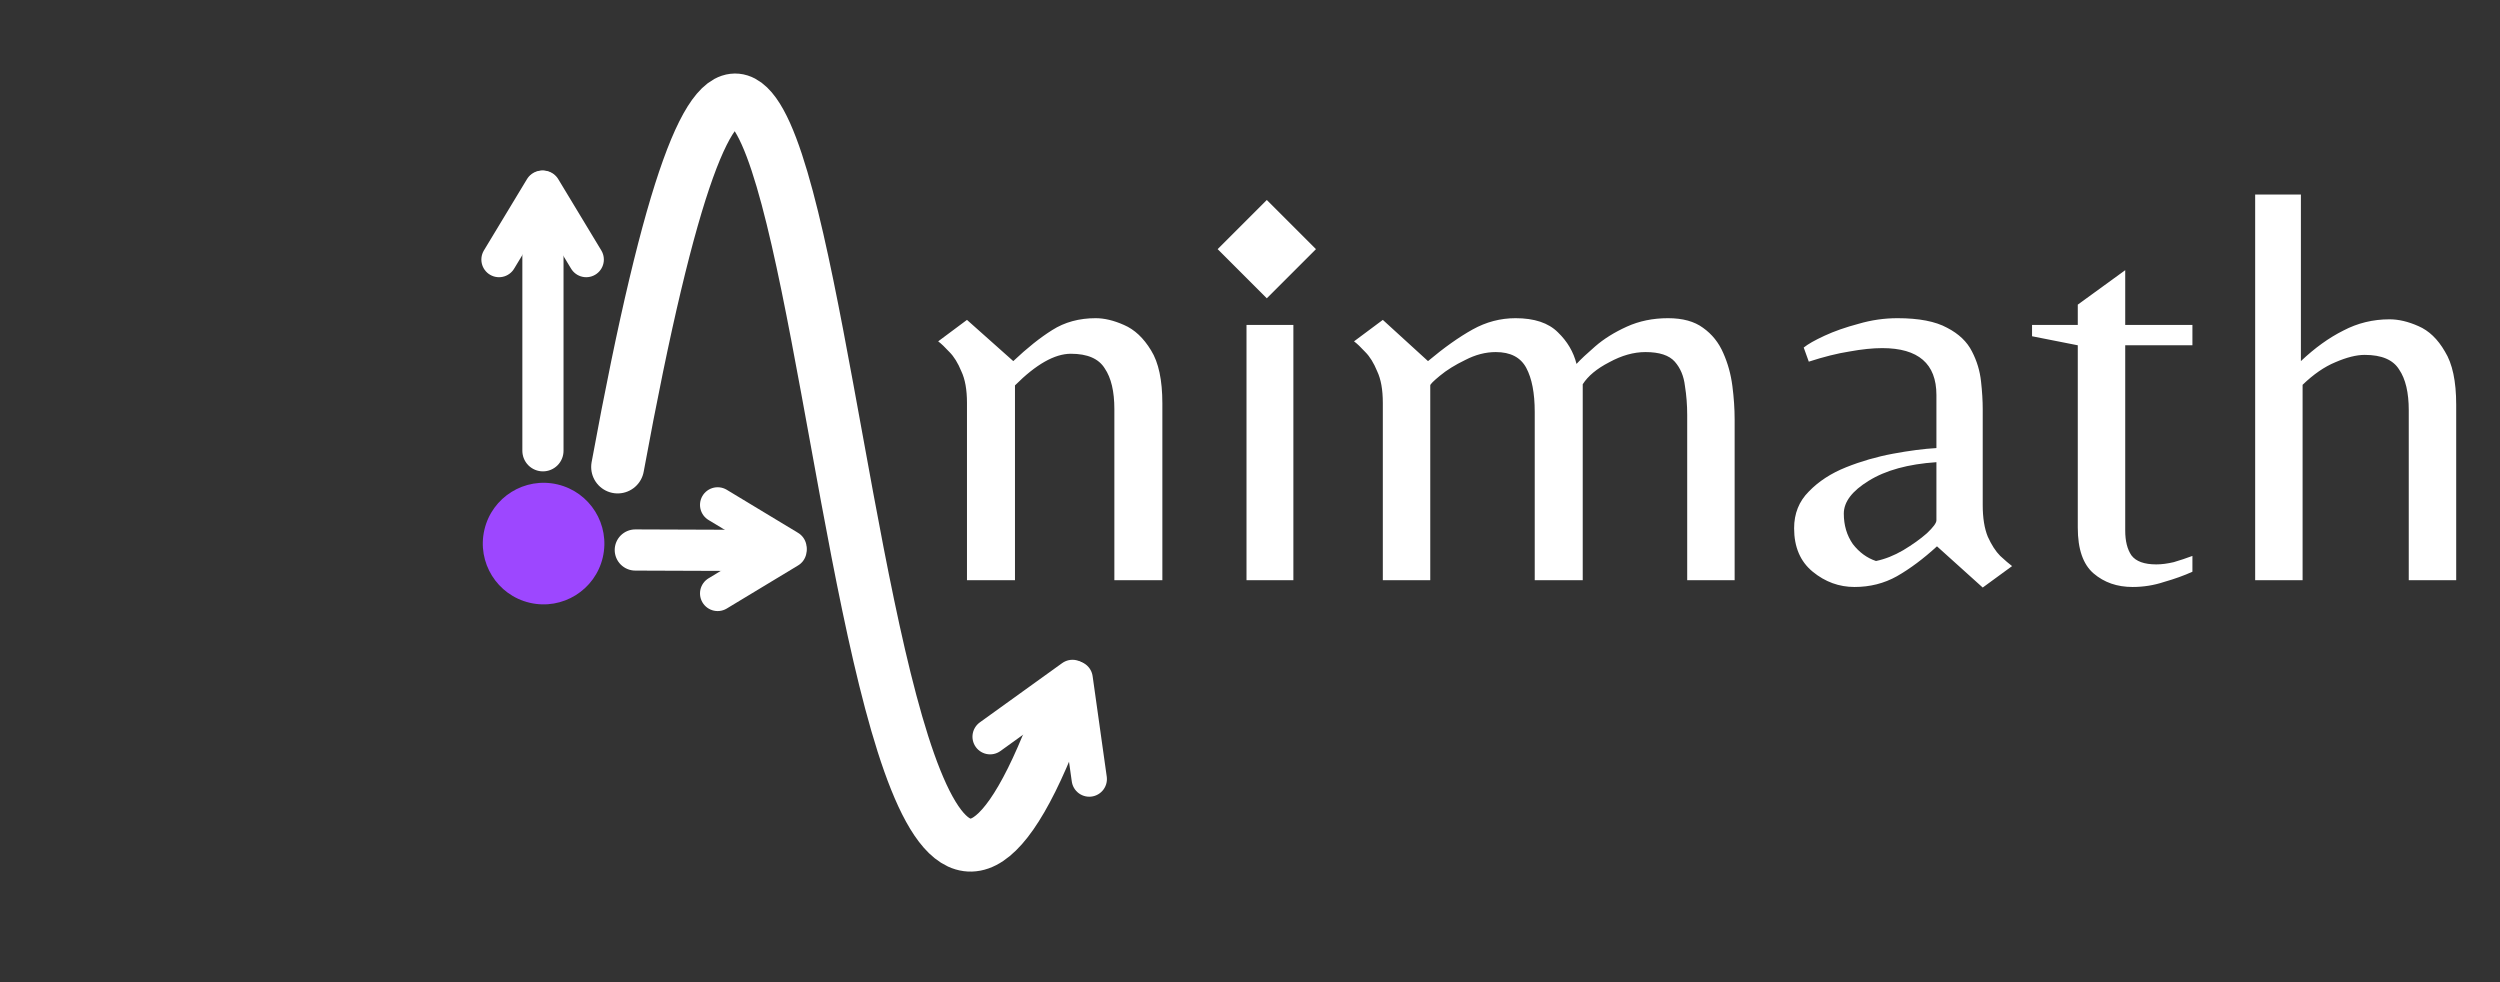 <svg width="425" height="167" viewBox="0 0 425 167" fill="none" xmlns="http://www.w3.org/2000/svg">
<rect x="0" y="0" width="425" height="167" fill="#333333" stroke="none"/>
<g clip-path="url(#clip0_2383_116)">
<path d="M164.386 98.635V68.492C164.386 66.251 164.066 64.46 163.426 63.115C162.85 61.708 162.178 60.62 161.41 59.852C160.642 59.02 160.002 58.411 159.49 58.028L164.386 54.38L172.258 61.388C174.626 59.148 176.834 57.388 178.882 56.108C180.994 54.764 183.458 54.092 186.274 54.092C187.746 54.092 189.346 54.475 191.074 55.243C192.866 56.011 194.402 57.452 195.682 59.563C196.962 61.611 197.602 64.62 197.602 68.588V98.635H189.442V69.547C189.442 66.54 188.898 64.236 187.81 62.636C186.786 60.971 184.866 60.139 182.05 60.139C179.298 60.139 176.13 61.931 172.546 65.516V98.635H164.386ZM211.906 98.635V55.243H219.874V98.635H211.906ZM215.842 46.7C214.434 46.7 213.25 46.188 212.29 45.163C211.394 44.139 210.946 42.987 210.946 41.708C210.946 40.3 211.394 39.115 212.29 38.156C213.25 37.196 214.434 36.715 215.842 36.715C217.186 36.715 218.338 37.196 219.298 38.156C220.322 39.115 220.834 40.3 220.834 41.708C220.834 42.987 220.322 44.139 219.298 45.163C218.338 46.188 217.186 46.7 215.842 46.7ZM235.08 98.635V68.492C235.08 66.251 234.76 64.46 234.12 63.115C233.544 61.708 232.872 60.62 232.104 59.852C231.336 59.02 230.696 58.411 230.184 58.028L235.08 54.38L242.76 61.388C245.512 59.084 248.04 57.291 250.344 56.011C252.648 54.731 255.08 54.092 257.64 54.092C260.84 54.092 263.24 54.892 264.84 56.492C266.44 58.028 267.496 59.819 268.008 61.867C268.712 61.099 269.768 60.108 271.176 58.892C272.648 57.611 274.44 56.492 276.552 55.532C278.664 54.572 281 54.092 283.56 54.092C286.056 54.092 288.04 54.636 289.512 55.724C291.048 56.812 292.2 58.252 292.968 60.044C293.736 61.772 294.248 63.627 294.504 65.612C294.76 67.596 294.888 69.484 294.888 71.275V98.635H286.824V70.507C286.824 68.844 286.696 67.212 286.44 65.612C286.248 63.947 285.672 62.572 284.712 61.483C283.752 60.395 282.088 59.852 279.72 59.852C277.736 59.852 275.688 60.428 273.576 61.58C271.464 62.667 269.96 63.916 269.064 65.323V98.635H260.904V70.028C260.904 66.828 260.424 64.332 259.464 62.539C258.504 60.748 256.776 59.852 254.28 59.852C252.552 59.852 250.824 60.3 249.096 61.196C247.368 62.028 245.928 62.923 244.776 63.883C243.688 64.779 243.144 65.323 243.144 65.516V98.635H235.08ZM337.063 99.883L329.287 92.876C326.983 94.987 324.711 96.683 322.471 97.963C320.295 99.18 317.895 99.787 315.271 99.787C312.647 99.787 310.279 98.924 308.167 97.195C306.055 95.468 304.999 93.004 304.999 89.803C304.999 87.308 305.831 85.228 307.495 83.564C309.159 81.835 311.271 80.46 313.831 79.436C316.391 78.412 319.047 77.644 321.799 77.132C324.551 76.62 327.015 76.299 329.191 76.171V67.147C329.191 61.836 326.119 59.179 319.975 59.179C318.375 59.179 316.519 59.371 314.407 59.755C312.359 60.075 310.055 60.651 307.495 61.483L306.631 59.084C307.335 58.508 308.519 57.836 310.183 57.068C311.847 56.3 313.767 55.627 315.943 55.051C318.119 54.411 320.327 54.092 322.567 54.092C326.215 54.092 329.031 54.636 331.015 55.724C332.999 56.748 334.407 58.092 335.239 59.755C336.071 61.355 336.583 63.051 336.775 64.844C336.967 66.572 337.063 68.139 337.063 69.547V85.868C337.063 88.043 337.351 89.835 337.927 91.243C338.567 92.651 339.271 93.74 340.039 94.507C340.871 95.275 341.543 95.852 342.055 96.236L337.063 99.883ZM318.919 95.371C320.455 95.052 321.991 94.444 323.527 93.547C325.127 92.588 326.471 91.627 327.559 90.668C328.647 89.644 329.191 88.907 329.191 88.46V78.572C324.391 78.891 320.551 79.948 317.671 81.74C314.855 83.468 313.447 85.323 313.447 87.308C313.447 89.291 313.959 91.019 314.983 92.492C316.071 93.9 317.383 94.859 318.919 95.371ZM362.535 99.787C359.911 99.787 357.703 99.019 355.911 97.484C354.119 95.948 353.223 93.356 353.223 89.707V58.7L345.447 57.163V55.243H353.223V51.788L361.287 45.931V55.243H372.711V58.7H361.287V90.188C361.287 91.98 361.639 93.388 362.343 94.412C363.111 95.436 364.519 95.948 366.567 95.948C367.463 95.948 368.455 95.82 369.543 95.564C370.631 95.243 371.687 94.891 372.711 94.507V97.195C371.303 97.835 369.703 98.412 367.911 98.924C366.183 99.499 364.391 99.787 362.535 99.787ZM383.377 98.635V33.068H391.153V61.388C393.521 59.148 395.921 57.419 398.353 56.203C400.785 54.923 403.409 54.283 406.225 54.283C407.761 54.283 409.393 54.667 411.121 55.435C412.913 56.203 414.417 57.644 415.633 59.755C416.913 61.803 417.553 64.811 417.553 68.779V98.635H409.489V69.74C409.489 66.731 408.945 64.427 407.857 62.828C406.833 61.163 404.881 60.331 402.001 60.331C400.593 60.331 398.929 60.748 397.009 61.58C395.153 62.347 393.297 63.627 391.441 65.419V98.635H383.377Z" fill="white"/>
<path d="M92.3 38V76.632" stroke="white" stroke-width="7" stroke-linecap="round"/>
<path d="M122 100.881L134.125 93.558" stroke="white" stroke-width="6" stroke-linecap="round"/>
<path d="M122 85.832L134.125 93.154" stroke="white" stroke-width="6" stroke-linecap="round"/>
<path d="M99.655 44.125L92.332 32" stroke="white" stroke-width="6" stroke-linecap="round"/>
<path d="M84.832 44.125L92.155 32" stroke="white" stroke-width="6" stroke-linecap="round"/>
<path d="M128.346 93.575L108 93.5" stroke="white" stroke-width="7" stroke-linecap="round"/>
<path d="M185.175 132.441L182.774 115.357" stroke="white" stroke-width="6" stroke-linecap="round"/>
<path d="M168.319 125.241L182.321 115.164" stroke="white" stroke-width="6" stroke-linecap="round"/>
<path d="M105 79.383C141.323 -118.378 139 226.481 179 124.294" stroke="white" stroke-width="9" stroke-linecap="round"/>
<rect x="207" y="42.356" width="11.817" height="11.817" transform="rotate(-45 207 42.356)" fill="white"/>
<circle cx="92.41" cy="92.41" r="10.334" transform="rotate(-76.883 92.41 92.41)" fill="#9D47FF"/>
</g>
<defs>
<clipPath id="clip0_2383_116">
<rect width="425" height="167" fill="white"/>
</clipPath>
</defs>
</svg>
